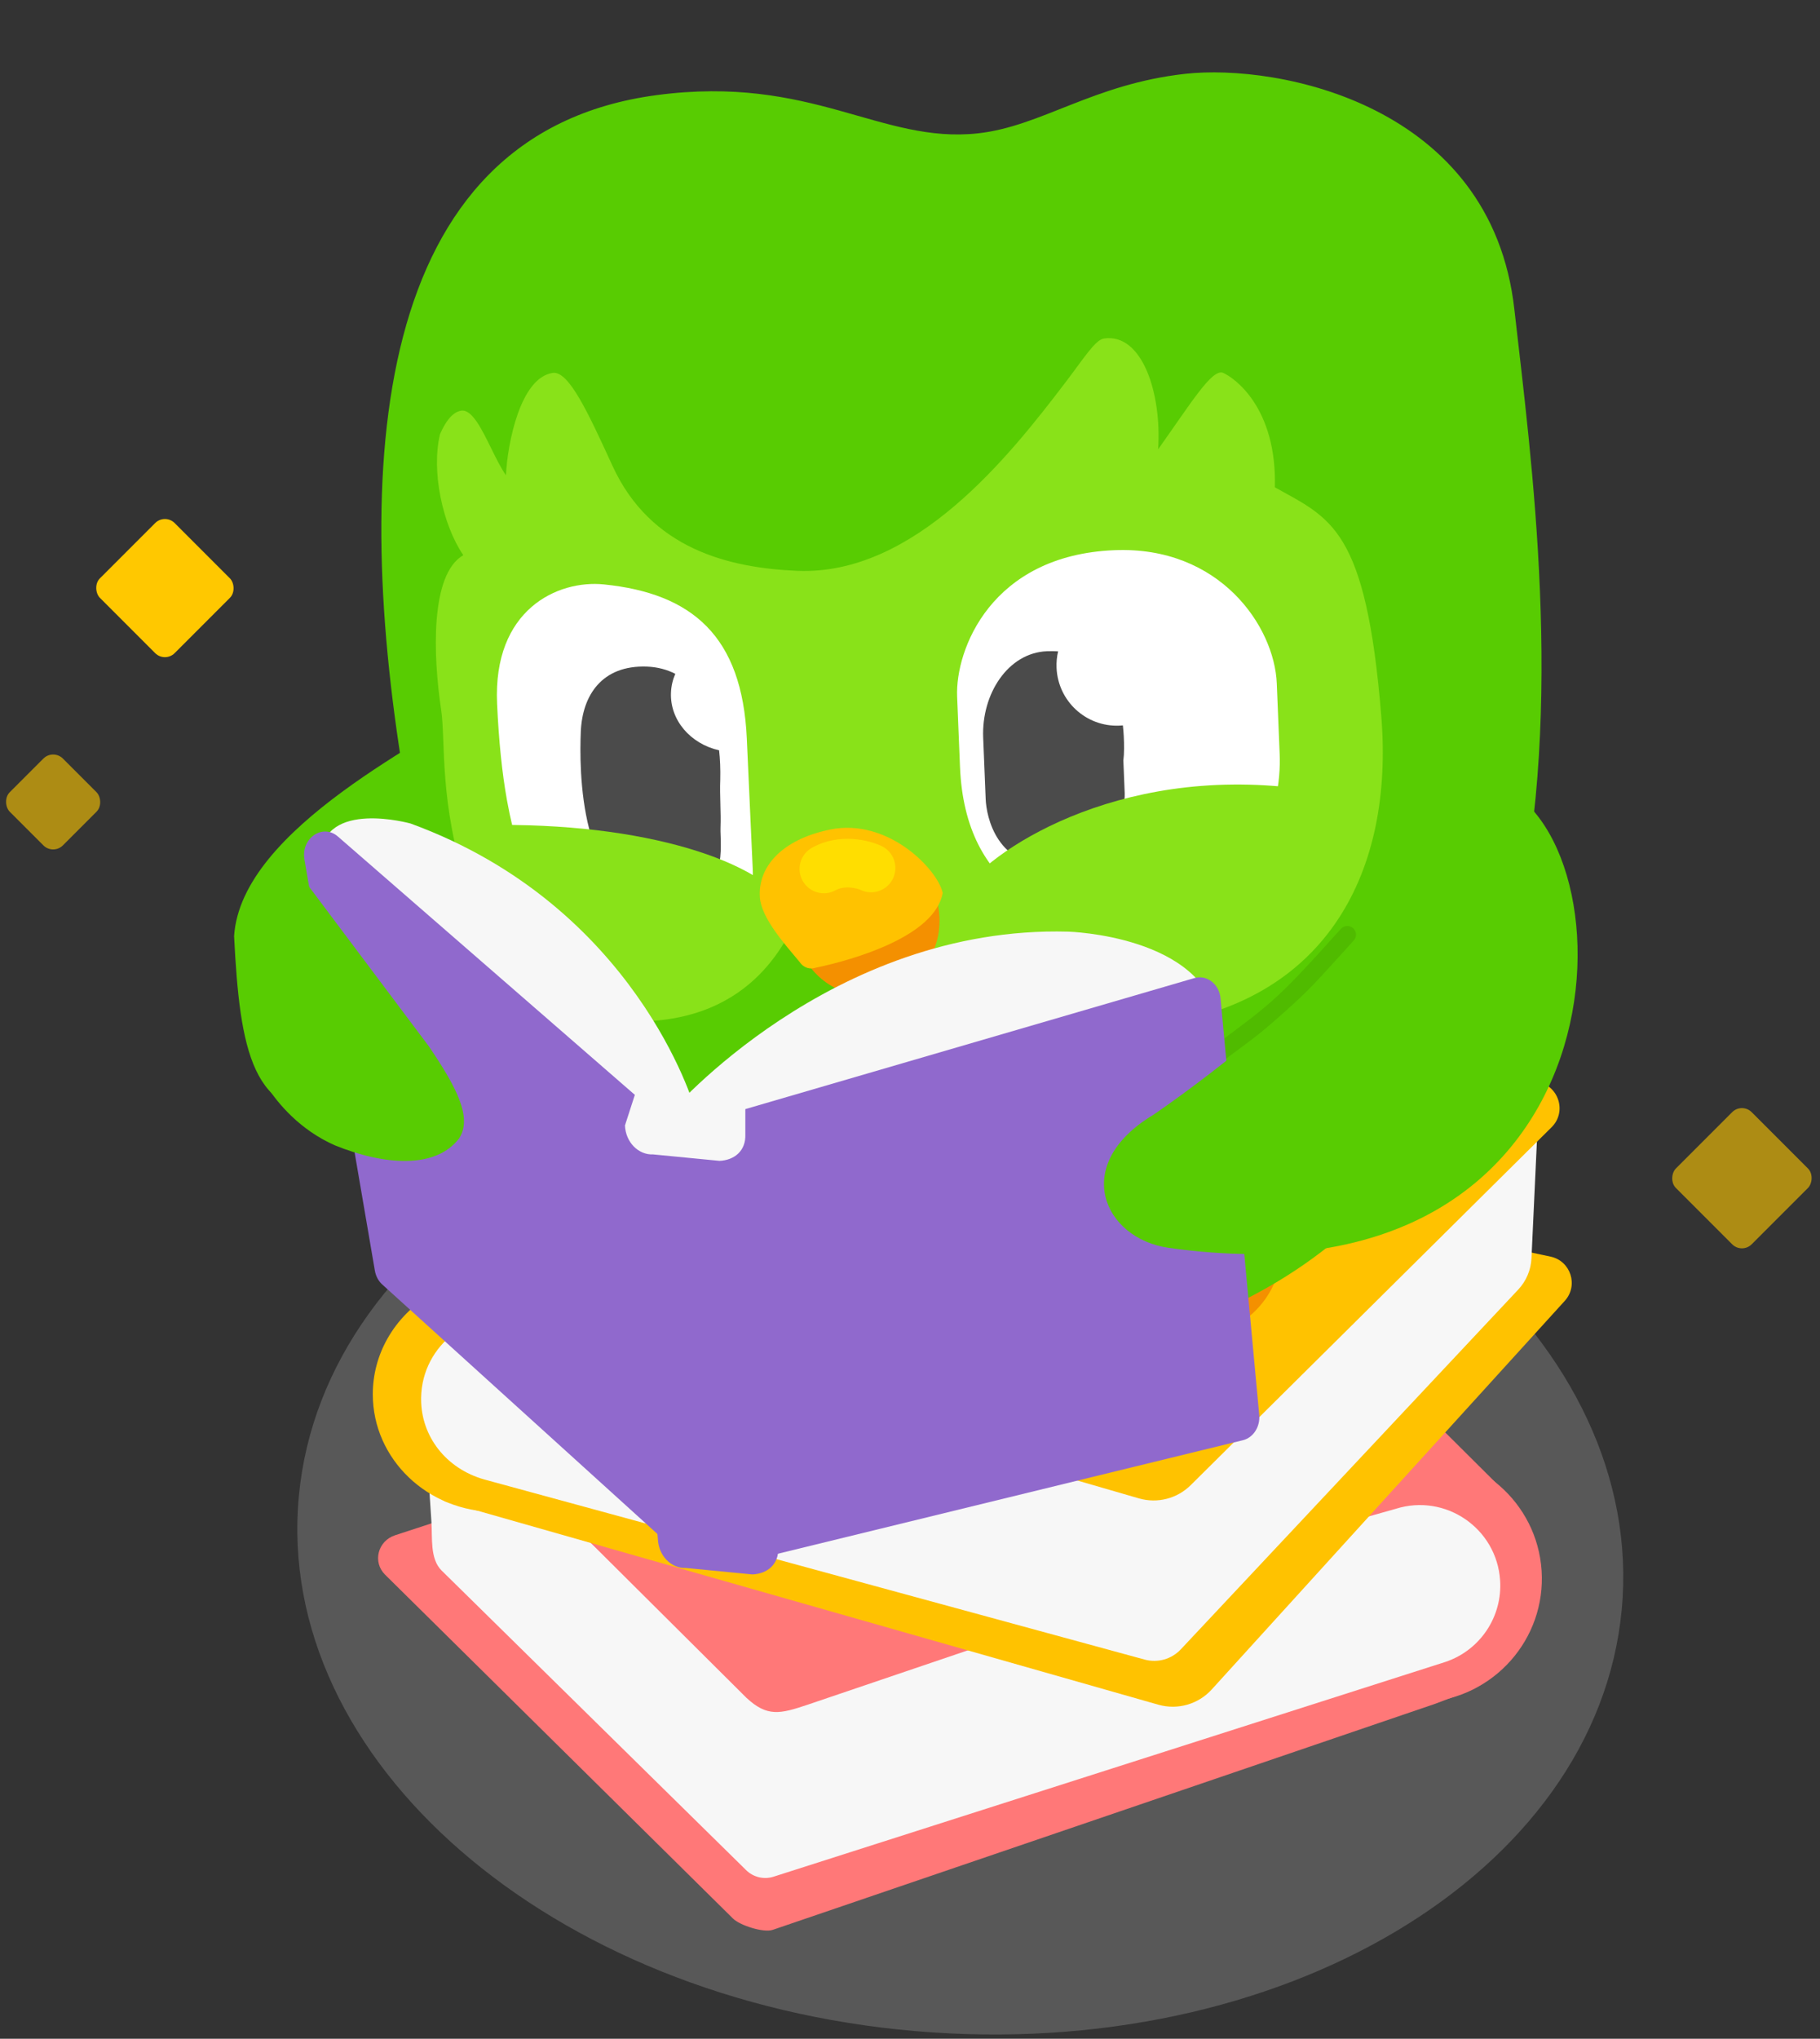 <svg width="226" height="253" viewBox="0 0 226 253" fill="none" xmlns="http://www.w3.org/2000/svg"><rect x="0" y="0" width="226" height="253" fill="#333333" stroke="none"/><rect opacity="0.6" x="216.305" y="155.62" width="13.306" height="13.306" rx="1.711" transform="rotate(-135 216.305 155.62)" fill="#FFC800"/><path d="M37.112 185.65C34.03 218.426 68.304 248.155 113.664 252.05C159.025 255.944 198.296 232.531 201.378 199.757C204.46 166.98 170.186 137.252 124.825 133.357C79.464 129.461 40.194 152.874 37.112 185.65Z" fill="#AFAFAF" fill-opacity="0.3"/><path d="M47.823 195.416L91.031 238.093C91.873 238.922 94.803 239.874 95.944 239.489L178.276 211.411L182.601 209.765C184.329 208.871 184.752 207.18 186.013 205.763C186.073 204.715 185.571 203.637 184.455 203.035L159.633 189.594L120.316 168.298C119.55 167.885 118.633 167.802 117.798 168.077L49.068 190.514C46.903 191.221 46.237 193.848 47.823 195.416Z" fill="#FF7878"/><path d="M191.429 194.903C191.985 203.366 185.534 210.681 177.019 211.241C168.504 211.8 161.151 205.393 160.594 196.929C160.038 188.465 166.49 181.151 175.005 180.591C183.519 180.032 190.873 186.439 191.429 194.903Z" fill="#FF7878"/><path d="M54.802 194.86C53.384 193.418 53.704 190.844 53.571 188.826L52.525 172.9L93.806 209.679L173.328 187.233C179.5 185.302 185.853 189.655 186.277 196.108C186.277 196.112 186.277 196.112 186.278 196.115C186.574 200.62 183.806 204.764 179.531 206.222L96.062 232.887C94.839 233.278 93.501 232.945 92.603 232.028L54.802 194.86Z" fill="#F7F7F7"/><path d="M100.219 211.57L174.65 186.327L186.531 184.786L151.626 150.072L55.811 174.013L92.691 210.692C95.272 213.091 96.876 212.685 100.219 211.57Z" fill="#FF7878"/><path d="M46.292 173.025C46.292 181.086 53.142 187.622 61.585 187.622C62.183 187.622 62.77 187.588 63.351 187.525C64.962 187.349 66.498 186.933 67.918 186.314C69.64 185.568 71.194 184.52 72.499 183.245C75.211 180.613 76.879 177.005 76.879 173.025C76.879 164.968 70.033 158.432 61.585 158.432C55.753 158.432 50.678 161.55 48.101 166.136C46.946 168.186 46.292 170.532 46.292 173.025Z" fill="#FFC200"/><path d="M150.467 209.655L194.308 161.43C196.035 159.53 195.05 156.474 192.539 155.94L131.545 142.98L55.125 186.283L143.867 211.553C146.249 212.22 148.803 211.485 150.467 209.655Z" fill="#FFC200"/><path d="M188.542 160.016C189.529 158.96 190.106 157.587 190.172 156.145L191.023 137.856L144.817 183.914L144.813 185.196L65.135 163.776C58.727 162.059 52.406 166.816 52.291 173.45V173.634C52.291 178.215 55.356 182.249 60.155 183.601L142.139 205.946C143.754 206.386 145.481 205.898 146.627 204.677L188.542 160.016Z" fill="#F7F7F7"/><path d="M147.85 184.307L192.672 139.882C194.597 137.975 193.554 134.69 190.882 134.241L114.394 114.415L52.925 160.997L61.849 162.872L141.446 185.947C143.72 186.6 146.169 185.972 147.85 184.307Z" fill="#FFC200"/><path fill-rule="evenodd" clip-rule="evenodd" d="M141.045 141.912C135.676 144.847 133.702 151.578 136.637 156.948L138.362 160.104C141.296 165.474 148.028 167.447 153.397 164.513C158.767 161.578 160.74 154.847 157.806 149.477L156.081 146.321C153.146 140.952 146.415 138.978 141.045 141.912Z" fill="#F49000"/><path fill-rule="evenodd" clip-rule="evenodd" d="M82.345 129.074C78.121 124.647 71.108 124.483 66.681 128.707L64.079 131.191C59.652 135.415 59.487 142.428 63.712 146.855C67.936 151.282 74.949 151.446 79.376 147.222L81.978 144.739C86.405 140.514 86.57 133.501 82.345 129.074Z" fill="#F49000"/><path d="M29.069 116.168C29.782 130.22 31.279 139.128 41.908 137.884C52.537 136.64 81.105 122.272 80.391 108.22C79.677 94.168 71.94 84.996 61.311 86.24C53.178 91.847 29.942 102.754 29.069 116.168Z" fill="#58CC02"/><path d="M121.456 16.545C109.363 17.883 100.818 9.236 81.528 11.805C45.932 16.545 43.559 58.212 50.414 98.027C51.851 111.006 58.083 176.599 127.144 168.955C204.748 160.366 192.257 75.588 188.053 38.436C185.227 12.909 158.664 7.89 147.19 9.16C135.72 10.429 129.329 15.674 121.456 16.545Z" fill="#58CC02"/><path fill-rule="evenodd" clip-rule="evenodd" d="M168.027 115.188C167.586 114.79 166.906 114.825 166.508 115.266C162.274 119.96 160.193 122.206 158.06 124.113C156.214 125.762 154.326 127.162 150.943 129.669C150.407 130.067 149.833 130.492 149.215 130.951C148.739 131.305 148.639 131.979 148.994 132.455C149.348 132.932 150.021 133.031 150.498 132.677C151.112 132.221 151.684 131.797 152.221 131.399C155.59 128.902 157.568 127.436 159.493 125.716C161.729 123.718 163.888 121.382 168.105 116.707C168.503 116.266 168.468 115.586 168.027 115.188Z" fill="#50BB00"/><path d="M54.638 53.882C53.543 58.418 54.919 65.053 57.531 68.896C53.379 71.283 53.785 81.462 54.782 88.105C55.358 91.948 54.502 99.682 58.033 110.215C64.302 123.423 73.864 126.694 78.245 126.747C94.326 127.133 97.969 115.138 98.966 114.3L109.941 112.724C114.484 118.548 127.694 129.575 144.198 127.1C164.824 124.007 173.069 108.097 171.53 88.974C169.643 65.532 165.269 64.365 158.309 60.473C158.563 50.563 153.258 46.874 151.895 46.275C150.527 45.677 147.926 49.978 143.81 55.76C144.273 48.804 141.838 41.295 137.075 42.009C135.999 42.17 134.555 44.504 132.304 47.454C125.377 56.546 113.599 71.469 98.966 70.837C90.561 70.475 80.808 68.15 76.066 57.826C73.045 51.245 70.625 45.977 68.627 46.276C64.631 46.876 63.029 54.922 62.826 58.97C62.204 58.092 61.597 56.856 60.985 55.617C59.793 53.197 58.599 50.765 57.278 50.963C56.122 51.136 55.261 52.45 54.638 53.882Z" fill="#89E219"/><path d="M158.546 84.818C158.257 77.73 151.467 67.741 138.386 68.274C123.046 68.899 118.616 80.657 118.852 86.436L119.208 95.159C119.841 110.697 131.002 114.719 140.264 114.342C155.945 113.703 159.22 100.208 158.902 93.54L158.546 84.818Z" fill="white"/><path d="M92.736 91.652C92.161 78.968 85.973 73.633 74.987 72.523C69.262 71.945 61.195 75.617 61.726 87.326C61.934 91.912 62.337 95.877 62.952 99.296C66.311 117.98 75.599 120.758 83.508 120.468C90.752 120.203 93.718 113.306 93.471 107.852L92.736 91.652Z" fill="white"/><path d="M138.994 90.047C134.858 90.216 131.368 86.999 131.199 82.862C131.17 82.162 131.239 81.48 131.393 80.829C130.953 80.801 130.489 80.795 130.001 80.815C125.189 81.011 121.864 86.085 122.088 91.56L122.398 99.181C122.483 101.269 123.712 107.753 131.087 107.453C138.453 107.152 139.735 100.267 139.662 98.477L139.495 94.362C139.548 93.95 139.577 93.468 139.58 92.923C139.586 91.862 139.534 90.896 139.434 90.016C139.289 90.031 139.142 90.041 138.994 90.047Z" fill="#4B4B4B"/><path d="M89.294 93.109C85.738 92.31 83.169 89.357 83.319 85.934C83.354 85.117 83.542 84.338 83.856 83.617C82.827 83.097 81.65 82.769 80.311 82.722C74.758 82.526 72.319 86.269 72.123 90.765C71.927 95.262 71.851 111.529 81.869 111.881C89.746 112.159 89.58 106.771 89.486 103.761C89.468 103.329 89.456 102.945 89.47 102.635C89.507 101.789 89.48 100.815 89.453 99.823C89.425 98.791 89.396 97.739 89.438 96.788C89.472 95.418 89.415 94.196 89.294 93.109Z" fill="#4B4B4B"/><path d="M120.076 109.852C124.831 104.146 141.93 93.817 165.707 98.573L159.842 114.107L121.482 118.228L120.076 109.852Z" fill="#89E219"/><path d="M97.387 111.729C92.632 106.023 77.097 101.426 56.332 102.536L59.819 115.851L85.974 123.301L97.387 111.729Z" fill="#89E219"/><path d="M107.28 104.902C102.308 105.105 98.448 109.444 98.658 114.592C98.868 119.741 103.069 123.751 108.04 123.548C113.011 123.345 116.871 119.007 116.661 113.858C116.451 108.71 112.251 104.7 107.28 104.902Z" fill="#F49000"/><path d="M94.361 111.392C94.073 107.606 97.045 104.191 103.048 102.949C110.318 101.445 116.472 107.967 117.06 110.811C116.102 116.188 106.042 119.101 101.26 120.098C100.675 120.294 99.845 120.191 99.292 119.376C97.507 117.23 94.555 113.967 94.361 111.392Z" fill="#FFC200"/><path fill-rule="evenodd" clip-rule="evenodd" d="M105.518 110.136C106.19 110.177 106.716 110.361 106.879 110.439C108.386 111.151 110.184 110.507 110.896 109C111.608 107.494 110.964 105.695 109.458 104.983C107.982 104.286 104.295 103.292 100.848 105.19C99.388 105.993 98.856 107.828 99.659 109.287C100.463 110.747 102.298 111.279 103.757 110.476C104.263 110.197 104.87 110.095 105.518 110.136Z" fill="#FFDE00"/><path d="M86.194 137.294C86.194 137.294 79.016 112.432 50.988 102.195C50.988 102.195 40.145 99.158 39.795 106.32C39.179 111.711 74.689 144.815 74.689 144.815L86.194 137.294Z" fill="#F7F7F7"/><path d="M83.156 138.158C83.156 138.158 103.184 114.798 132.657 115.614C132.657 115.614 149.576 116.077 151.242 126.838C150.215 132.151 91.758 149.545 91.758 149.545L83.156 138.158Z" fill="#F7F7F7"/><path d="M82.018 190.706L47.531 159.458C47.02 159.023 46.67 158.392 46.55 157.687L37.805 106.661C37.352 104.02 40.064 102.161 41.961 103.81L79.083 136.086L82.018 190.706Z" fill="#9069CD"/><path d="M148.315 121.375L91.362 137.981L95.914 192.977L154.33 178.727C155.626 178.411 156.503 177.055 156.365 175.578L151.563 123.894C151.398 122.118 149.858 120.925 148.315 121.375Z" fill="#9069CD"/><path d="M92.594 137.917L96.638 192.077C96.722 194.14 95.272 195.301 93.428 195.38L85.182 194.579C83.338 194.658 81.775 193.049 81.691 190.986L77.467 139.886L92.594 137.917Z" fill="#9069CD"/><path d="M92.552 137.25L92.552 140.754C92.636 142.817 91.186 143.978 89.343 144.057L81.097 143.256C79.253 143.335 77.689 141.727 77.605 139.664L78.979 135.411L92.552 137.25Z" fill="#F7F7F7"/><path d="M172.677 111.096C164.141 124.246 143.194 138.36 143.194 138.36C132.891 144.542 137.069 153.705 145.096 154.845C203.112 163.088 203.411 102.966 185.424 97.161C185.424 97.161 181.041 96.971 172.677 111.096Z" fill="#58CC02"/><path d="M33.158 134.845C34.525 136.935 37.217 140.201 41.575 142.127C47.71 144.613 54.099 145.112 57.031 141.242C58.669 138.655 56.675 134.895 53.263 129.858L37.147 108.401L33.158 134.845Z" fill="#58CC02"/><rect width="13.127" height="13.127" rx="1.711" transform="matrix(0.707 -0.707 -0.707 -0.707 20.477 82.26)" fill="#FFC800"/><rect opacity="0.6" width="9.331" height="9.331" rx="1.711" transform="matrix(0.707 -0.707 -0.707 -0.707 6.598 106.118)" fill="#FFC800"/></svg>